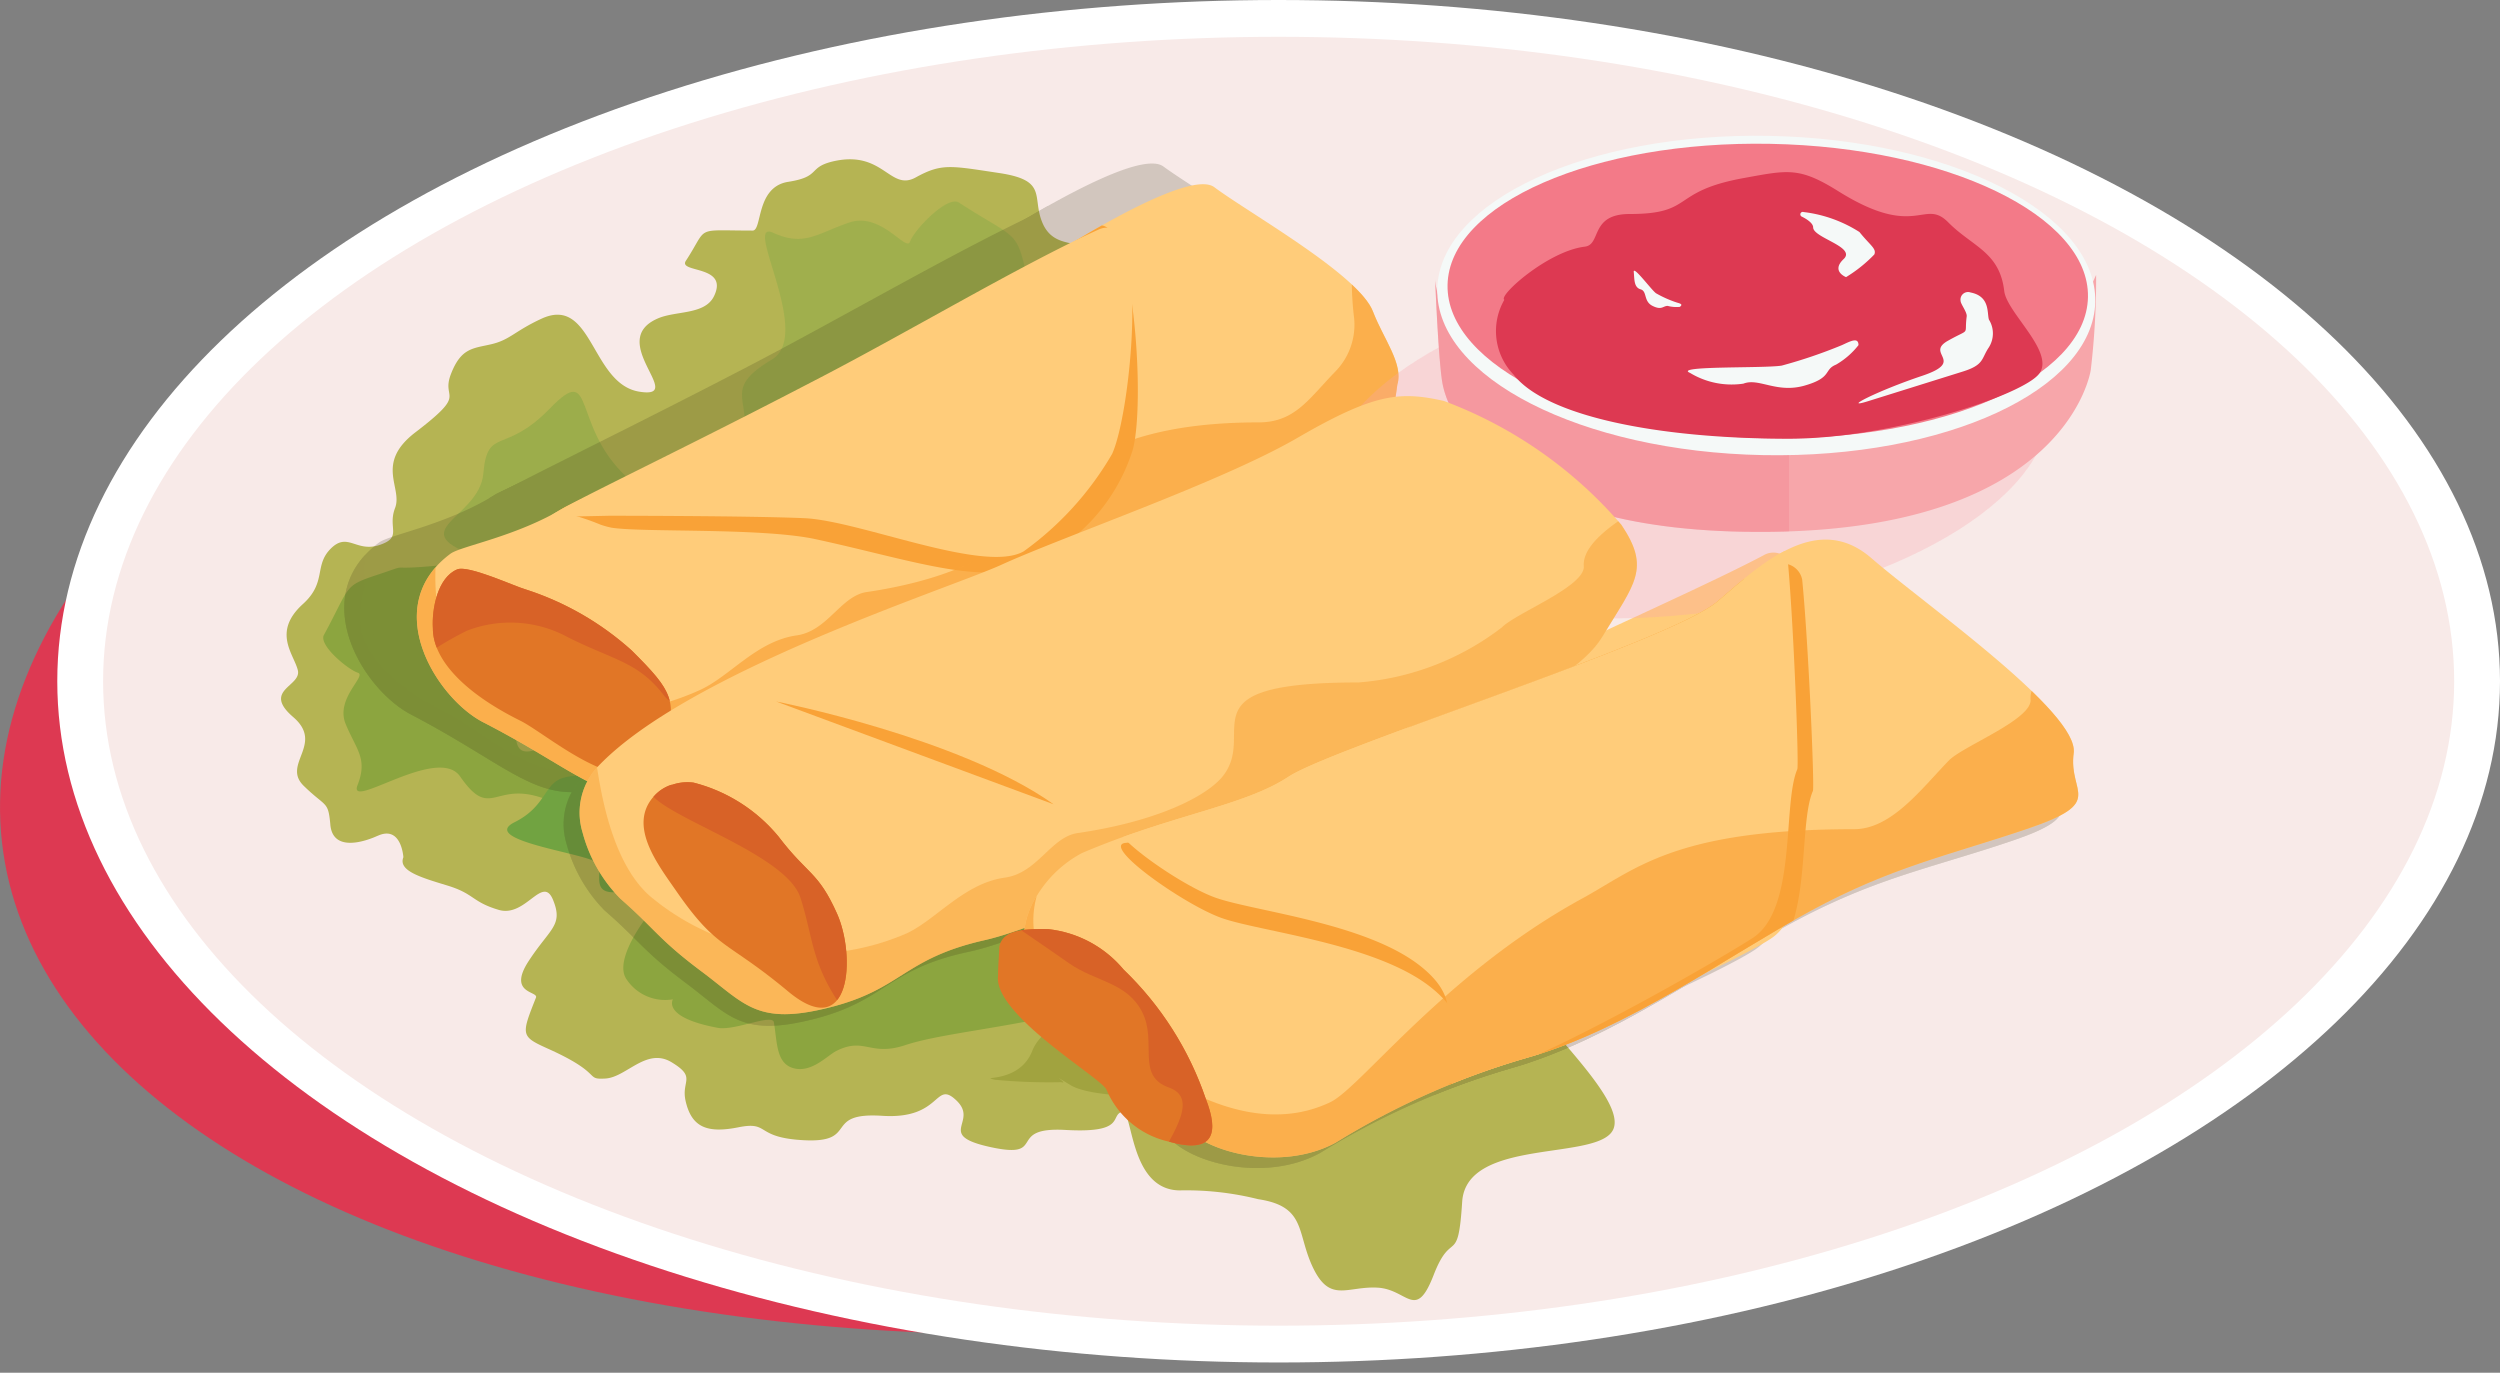 <svg xmlns="http://www.w3.org/2000/svg" xmlns:xlink="http://www.w3.org/1999/xlink" viewBox="0 0 102.57 56.32"><rect x="0" y="0" width="102.57" height="56.32" fill="#808080" stroke="none"/><defs><style>.cls-1{fill:#b5b453;}.cls-17,.cls-2,.cls-20{fill:#3b3516;}.cls-3{fill:#ffcc7a;}.cls-4{fill:#e17626;}.cls-28,.cls-5{fill:#f7a6aa;}.cls-6{fill:#dd3952;}.cls-7{fill:#fff;}.cls-8{fill:#f8eae8;}.cls-9{clip-path:url(#clip-path);}.cls-10{fill:#76a440;opacity:0.4;}.cls-11{fill:#8ca53f;}.cls-12{fill:#6ea642;}.cls-12,.cls-28{opacity:0.3;}.cls-13{fill:#71a341;}.cls-14{fill:#a1a33f;}.cls-15{opacity:0.2;}.cls-16{clip-path:url(#clip-path-2);}.cls-17,.cls-25{opacity:0.69;}.cls-18{clip-path:url(#clip-path-3);}.cls-19{clip-path:url(#clip-path-4);}.cls-20,.cls-34{opacity:0.5;}.cls-21{clip-path:url(#clip-path-5);}.cls-22{clip-path:url(#clip-path-6);}.cls-23{clip-path:url(#clip-path-7);}.cls-24,.cls-25,.cls-34{fill:#f9a237;}.cls-26{clip-path:url(#clip-path-8);}.cls-27{fill:#d86227;}.cls-29{clip-path:url(#clip-path-9);}.cls-30,.cls-32{fill:#f37a88;}.cls-30{opacity:0.31;}.cls-31{fill:#f5f9f8;}.cls-33{clip-path:url(#clip-path-10);}.cls-35{clip-path:url(#clip-path-11);}.cls-36{clip-path:url(#clip-path-12);}.cls-37{clip-path:url(#clip-path-13);}</style><clipPath id="clip-path"><path id="_Clipping_Path_" data-name="&lt;Clipping Path&gt;" class="cls-1" d="M16.55,35.17c-.22.55.68.82,1.8,1.16s1,.67,2.11,1,1.8-1.46,2.23-.41-.12,1.16-1,2.51.41,1.23.3,1.5c-.63,1.59-.63,1.59.59,2.14,2.19,1,1.4,1.23,2.26,1.18s1.68-1.29,2.71-.67.41.75.57,1.55c.24,1.12.88,1.38,2.18,1.12s.65.42,2.66.53c2.32.13.77-1.16,3.24-1s2.13-1.51,3.05-.62-.91,1.41,1.42,1.91.58-.85,3.05-.71,1.82-.58,2.3-.74.28,3.19,2.37,3.22a12.17,12.17,0,0,1,3.23.36c2,.3,1.56,1.39,2.26,2.83s1.4.73,2.64.8,1.56,1.39,2.3-.52,1-.32,1.17-3,5.68-1.64,6.21-3S62.6,41.5,61.09,38.9s-14.47-7.15-15.45-9-1.25-16.3-1.31-17.24.37-2,.1-2.42-1.24-.07-1.67-1.12S43,7.4,41,7.1s-2.36-.41-3.43.18-1.33-1.16-3.43-.65c-1,.25-.46.62-1.8.83s-1.06,2-1.46,2c-2.45,0-1.79-.21-2.74,1.24-.33.51,1.77.16,1.16,1.44-.37.79-1.58.6-2.32.93-2.13.93,1.23,3.32-.75,3s-1.91-3.95-4-3c-1.11.51-1.3.87-2.06,1.05s-1.25.14-1.67,1.23.74.71-1.46,2.39c-1.67,1.28-.51,2.27-.83,3.1s.32,1.2-.64,1.52-1.3-.55-2,.15-.15,1.38-1.15,2.28c-1.26,1.15-.36,2.05-.2,2.71s-1.48.81-.19,1.92-.48,1.93.43,2.82,1,.61,1.09,1.55c.09,1.51,2.21.36,1.93.51C16.47,33.83,16.55,35.17,16.55,35.17Z"/></clipPath><clipPath id="clip-path-2"><path id="_Clipping_Path_2" data-name="&lt;Clipping Path&gt;" class="cls-2" d="M55.43,15.38c-.1.29-.21,1.45-.34,1.62-.51.68-2.27.55-3.29,1.91S45.07,23,42.46,24,26.11,32.15,24,32.46s-3.37-1.17-7.09-3.12c-2-1-4.36-4.85-1.36-7.08.44-.33,2.79-.72,4.82-2A44,44,0,0,1,29.43,17c2.25-.26,5-2.42,6.62-4,.66-.61,10.19-7.26,11.68-6.17s6.08,3.69,6.68,5.24c.45,1.15,1.29,2.22,1,3.08"/></clipPath><clipPath id="clip-path-3"><path id="_Clipping_Path_3" data-name="&lt;Clipping Path&gt;" class="cls-2" d="M18.72,23.79c-.5-.14-2.4-1-2.87-.84-.83.33-1.09,1.65-1.07,2.49,0,1.29,1.28,2.7,3.68,3.88,1.25.62,4.95,4,6,1.15.7-1.94.46-2.37-1.3-4.15A12.21,12.21,0,0,0,18.72,23.79Z"/></clipPath><clipPath id="clip-path-4"><path id="_Clipping_Path_4" data-name="&lt;Clipping Path&gt;" class="cls-2" d="M23.88,31.91a2.77,2.77,0,0,0-.64,2.7,6.2,6.2,0,0,0,1.55,2.73c1.46,1.27,1.58,1.67,3.36,3s2.25,2.23,5.24,1.47,3-2.05,6.36-2.76S53,33.34,55.44,32.15s8.29-3.27,9.64-5.51,2-2.81.79-4.6A17.75,17.75,0,0,0,58.59,17c-1.8-.39-2.83-.33-6,1.52s-9.63,4-12.27,5.2C38,24.72,27.51,28.08,23.88,31.91Z"/></clipPath><clipPath id="clip-path-5"><path id="_Clipping_Path_5" data-name="&lt;Clipping Path&gt;" class="cls-2" d="M24.9,32a2,2,0,0,1,.91-.09,6.77,6.77,0,0,1,3.57,2.27c1.24,1.63,1.67,1.46,2.46,3.25s.61,5.49-2,3.28-3-1.72-4.74-4.27c-.77-1.11-2-2.71-.94-3.93A1.77,1.77,0,0,1,24.9,32"/></clipPath><clipPath id="clip-path-6"><path id="_Clipping_Path_6" data-name="&lt;Clipping Path&gt;" class="cls-2" d="M41.53,40.18a3.41,3.41,0,0,1,.38-3,4.69,4.69,0,0,1,1.83-1.7c3.67-1.58,6.65-1.93,8.47-3.13s15.71-5.57,17.59-7.2,4.13-3.66,6.32-1.75,8.54,6.34,8.3,8,1.36,2-1.88,3.1S77,36,73.62,37.81s-7.49,4.84-11.57,6a32.05,32.05,0,0,0-7.9,3.5c-2.24,1.22-5.35.43-6.27-.73C45.76,44,42.74,43,41.53,40.18Z"/></clipPath><clipPath id="clip-path-7"><path id="_Clipping_Path_7" data-name="&lt;Clipping Path&gt;" class="cls-3" d="M57.3,16A14.07,14.07,0,0,1,57,17.57c-.49.66-2.21.54-3.2,1.86s-6.55,4-9.09,4.93-15.92,8-18,8.26-3.28-1.14-6.91-3c-1.9-1-4.24-4.73-1.32-6.9.43-.32,2.72-.7,4.7-1.91A43.31,43.31,0,0,1,32,17.54c2.2-.25,4.86-2.36,6.46-3.86.64-.6,9.91-7.08,11.36-6s5.93,3.59,6.51,5.1c.43,1.12,1.26,2.16,1,3"/></clipPath><clipPath id="clip-path-8"><path id="_Clipping_Path_8" data-name="&lt;Clipping Path&gt;" class="cls-4" d="M21.56,24.18c-.48-.14-2.34-1-2.8-.82-.8.33-1.05,1.61-1,2.42,0,1.26,1.25,2.63,3.59,3.79,1.21.6,4.82,3.87,5.82,1.11.68-1.88.45-2.3-1.26-4A12,12,0,0,0,21.56,24.18Z"/></clipPath><clipPath id="clip-path-9"><path id="_Clipping_Path_9" data-name="&lt;Clipping Path&gt;" class="cls-5" d="M58.88,11.44s.09,6.4,13.46,5.84c12.37-.51,12.73-4.06,13.66-6a32.08,32.08,0,0,1-.22,3.9s-.92,6.5-13.14,6.64c-11.68.14-13.29-5.14-13.46-6.1S58.88,11.44,58.88,11.44Z"/></clipPath><clipPath id="clip-path-10"><path id="_Clipping_Path_10" data-name="&lt;Clipping Path&gt;" class="cls-3" d="M24.53,31.45a2.76,2.76,0,0,0-.63,2.7,6.07,6.07,0,0,0,1.55,2.72c1.46,1.28,1.57,1.67,3.35,3s2.26,2.22,5.25,1.46,3-2,6.36-2.76,13.25-5.73,15.68-6.92,8.29-3.28,9.64-5.51,2-2.81.79-4.61a17.81,17.81,0,0,0-7.28-5.08c-1.79-.4-2.83-.33-6,1.51S43.63,22,41,23.21C38.63,24.25,28.16,27.62,24.53,31.45Z"/></clipPath><clipPath id="clip-path-11"><path id="_Clipping_Path_11" data-name="&lt;Clipping Path&gt;" class="cls-4" d="M27.57,32.2a1.91,1.91,0,0,1,.89-.09,6.65,6.65,0,0,1,3.48,2.21c1.2,1.58,1.62,1.42,2.4,3.16s.58,5.35-2,3.2-2.9-1.67-4.62-4.16c-.75-1.08-1.95-2.64-.91-3.83a1.63,1.63,0,0,1,.73-.49"/></clipPath><clipPath id="clip-path-12"><path id="_Clipping_Path_12" data-name="&lt;Clipping Path&gt;" class="cls-3" d="M42.19,39.72a3.4,3.4,0,0,1,.37-3A4.78,4.78,0,0,1,44.39,35c3.67-1.57,6.66-1.93,8.47-3.13s15.72-5.57,17.6-7.19S74.59,21,76.78,22.9s8.53,6.33,8.3,8,1.35,2-1.89,3.1-5.57,1.56-8.92,3.38-7.49,4.84-11.56,6a31.61,31.61,0,0,0-7.91,3.5c-2.23,1.21-5.35.42-6.27-.73C46.41,43.49,43.39,42.56,42.19,39.72Z"/></clipPath><clipPath id="clip-path-13"><path id="_Clipping_Path_13" data-name="&lt;Clipping Path&gt;" class="cls-4" d="M41,38.85c.13-.76,1.19-.74,2-.73a4.69,4.69,0,0,1,3.1,1.66,13.29,13.29,0,0,1,3.37,5.3c.53,1.35.39,2.3-1.51,1.76a3.63,3.63,0,0,1-2.57-2.15c-.29-.52-4.67-3.09-4.44-4.67C40.94,39.81,41,39,41,38.85Z"/></clipPath></defs><title>plate</title><g id="Layer_2" data-name="Layer 2"><g id="Layer_1-2" data-name="Layer 1"><ellipse class="cls-6" cx="49.66" cy="28.98" rx="49.89" ry="25.31" transform="translate(-2.93 5.74) rotate(-6.42)"/><ellipse class="cls-7" cx="52.46" cy="27.95" rx="50.11" ry="27.95"/><ellipse class="cls-8" cx="52.46" cy="27.95" rx="48.23" ry="26.44"/><path id="_Clipping_Path_14" data-name="&lt;Clipping Path&gt;" class="cls-1" d="M16.55,35.17c-.22.55.68.82,1.8,1.16s1,.67,2.11,1,1.8-1.46,2.23-.41-.12,1.16-1,2.51.41,1.23.3,1.5c-.63,1.59-.63,1.59.59,2.14,2.19,1,1.4,1.23,2.26,1.18s1.68-1.29,2.71-.67.41.75.57,1.55c.24,1.12.88,1.38,2.18,1.12s.65.42,2.66.53c2.32.13.77-1.16,3.24-1s2.13-1.51,3.05-.62-.91,1.41,1.42,1.91.58-.85,3.05-.71,1.82-.58,2.3-.74.28,3.19,2.37,3.22a12.17,12.17,0,0,1,3.23.36c2,.3,1.56,1.39,2.26,2.83s1.4.73,2.64.8,1.56,1.39,2.3-.52,1-.32,1.17-3,5.68-1.64,6.21-3S62.6,41.5,61.09,38.9s-14.47-7.15-15.45-9-1.25-16.3-1.31-17.24.37-2,.1-2.42-1.24-.07-1.67-1.12S43,7.4,41,7.1s-2.36-.41-3.43.18-1.33-1.16-3.43-.65c-1,.25-.46.62-1.8.83s-1.06,2-1.46,2c-2.45,0-1.79-.21-2.74,1.24-.33.51,1.77.16,1.16,1.44-.37.79-1.58.6-2.32.93-2.13.93,1.23,3.32-.75,3s-1.91-3.95-4-3c-1.11.51-1.3.87-2.06,1.05s-1.25.14-1.67,1.23.74.71-1.46,2.39c-1.67,1.28-.51,2.27-.83,3.1s.32,1.2-.64,1.52-1.3-.55-2,.15-.15,1.38-1.15,2.28c-1.26,1.15-.36,2.05-.2,2.71s-1.48.81-.19,1.92-.48,1.93.43,2.82,1,.61,1.09,1.55c.09,1.51,2.21.36,1.93.51C16.47,33.83,16.55,35.17,16.55,35.17Z"/><g class="cls-9"><path class="cls-10" d="M32.56,28.18c-.69-1.2-1.73-4.5-3.28-6.46s-1.24,0-3.55-2.13-1.28-4.78-3.16-2.84-2.57.73-2.74,2.68-3.77,2.37.36,3.59,5.95,1.3,7.21,2.13S32.56,28.18,32.56,28.18Z"/><path id="_Path_" data-name="&lt;Path&gt;" class="cls-11" d="M27.77,22.51s.33,1.33-2.68.41-2.8-1.46-4.35-.71-.64.79-2.84,1-.93-.12-2.38.36-1.12.44-2.23,2.48c-.23.42,1,1.43,1.39,1.55s-.93,1.05-.5,2.1.92,1.42.49,2.51,3.3-1.67,4.21-.35c1.23,1.77,1.37.26,3.25.84s3.22.36,2.79-.69.36-2.75-1.27-2-2.56,1.43-2.48-.08.09.64-.3-1.62-2-2.45-.55-2.93a13.5,13.5,0,0,1,2.9-.95c1.82-.37-.54-.78,1.93-.64S27.77,22.51,27.77,22.51Z"/><path id="_Path_2" data-name="&lt;Path&gt;" class="cls-12" d="M42.05,26.39s-1.64.31-.19-3.33,2.1-3.33,1.36-5.3-.89-.84-.94-3.57.25-1.13-.17-2.95-.41-1.41-2.77-2.93c-.47-.31-1.85,1.14-2,1.6s-1.18-1.23-2.5-.78-1.84,1-3.12.42,1.66,4.18-.05,5.2c-2.3,1.38-.48,1.67-1.39,3.94s-.81,3.93.52,3.48,3.3.65,2.54-1.42-1.45-3.25.38-3-.78.07,2-.24,3.2-2.27,3.62-.46a16.66,16.66,0,0,1,.84,3.63c.23,2.27,1-.6.55,2.42S42.05,26.39,42.05,26.39Z"/><path class="cls-13" d="M26.55,32.36a1.09,1.09,0,0,0-.64-.11c-.55.07-1.7-.65-2.79-.34-.81.23-.69,1.16-2,1.82-1.54.76,3.12,1.3,3.39,1.69s-.37,1.37,1,1.16,1.18-.87,2.46-2C28.93,33.67,27.27,32.71,26.55,32.36Z"/><path class="cls-11" d="M26.52,37.64c-.93-1.33.52-3,3.24-2.75,1,.09,2.47,2.38,4.88,1.58s4.23-3.31,4-.61,8,1,7.06,2.24,1.15,2.7-1.64,3.39-5.47.91-6.92,1.39-1.66-.35-2.83.24c-.36.18-1,.9-1.74.71s-.68-1.09-.82-1.89c-.07-.36-1.61.36-2.3.23C27.14,41.74,27.61,41,27.61,41a1.9,1.9,0,0,1-1.91-.83C25.16,39.38,26.52,37.64,26.52,37.64Z"/><path class="cls-14" d="M45.16,41.49s-2.27.26-2.81,1.63-2.28,1-1.53,1.18a23.13,23.13,0,0,0,2.72.1c.38.12-.64-.5.38.12s4.65.45,4.65.45Z"/></g><g class="cls-15"><path id="_Clipping_Path_15" data-name="&lt;Clipping Path&gt;" class="cls-2" d="M55.43,15.38c-.1.29-.21,1.45-.34,1.62-.51.68-2.27.55-3.29,1.91S45.07,23,42.46,24,26.11,32.15,24,32.46s-3.37-1.17-7.09-3.12c-2-1-4.36-4.85-1.36-7.08.44-.33,2.79-.72,4.82-2A44,44,0,0,1,29.43,17c2.25-.26,5-2.42,6.62-4,.66-.61,10.19-7.26,11.68-6.17s6.08,3.69,6.68,5.24c.45,1.15,1.29,2.22,1,3.08"/><g class="cls-16"><path class="cls-2" d="M21.9,21.07a3.74,3.74,0,0,0,.45.12c1.3.2,6.2,0,8.49.46,3.8.81,6.82,1.9,8.83,1.2a7.83,7.83,0,0,0,4.63-4.93c.58-2.05,0-10.2-1.54-9.42C34,12.83,18.49,20.44,20.22,20.5A11.09,11.09,0,0,1,21.9,21.07Z"/><path id="_Path_3" data-name="&lt;Path&gt;" class="cls-17" d="M15,22.46c-.54.83-3.17,3.39-2.88,4.34s10.6,7.84,11.39,8.53c1.46,1.27,1.57,1.67,3.35,3s2.26,2.23,5.25,1.47,3-2,6.36-2.76,13.25-5.74,15.69-6.93,8.28-3.27,9.63-5.51,2-2.81.79-4.6-5.88-7.27-7.67-7.66C55.75,12.12,53.66,9,53.66,9a13.63,13.63,0,0,0,0,3.37,2.84,2.84,0,0,1-.8,2.23c-1.12,1.15-1.69,2.14-3.23,2.14-7.47,0-8.93,3-10.63,4.9-.74.81-2.73,1.78-5.88,2.24-1.1.16-1.64,1.64-3,1.83-1.66.24-2.78,1.7-4,2.28a10.8,10.8,0,0,1-9.08,0C14.46,26.59,15,22.46,15,22.46Z"/><path id="_Clipping_Path_16" data-name="&lt;Clipping Path&gt;" class="cls-2" d="M18.72,23.79c-.5-.14-2.4-1-2.87-.84-.83.33-1.09,1.65-1.07,2.49,0,1.29,1.28,2.7,3.68,3.88,1.25.62,4.95,4,6,1.15.7-1.94.46-2.37-1.3-4.15A12.21,12.21,0,0,0,18.72,23.79Z"/><g class="cls-18"><path class="cls-2" d="M13.91,27a14,14,0,0,1,2.33-1.46,5,5,0,0,1,4.28.28c1.92,1,2.95,1.06,4,2.42s3.69-1.1,2.26-2.56-4.44-6.22-6.19-5.51-7.54,1-7.12,2.31A22.21,22.21,0,0,1,13.91,27Z"/></g></g><path class="cls-2" d="M71.71,23.24a.79.79,0,0,1,1.17.51c.34,2.54.79,8.25.73,8.4-.57,1.43.19,5.58-1.57,6.79S59.19,45,59.39,44c.28-1.55,1.47-1.8-.81-3.45S52,38.52,50.39,38s-6.16-2.51-5.06-2.6,12.44-5.29,14.07-6.31C60.73,28.29,68.87,24.75,71.71,23.24Z"/><path class="cls-2" d="M22.26,20.69s5.87,0,8.19.11,7.59,2.34,9.28,1.39a13.31,13.31,0,0,0,3.72-4.14c.83-1.84,1.63-10.44-.57-9.45C39.64,10.06,34.6,13,30.76,15c-6.53,3.4-11.59,5.74-10.91,5.7Z"/><path id="_Clipping_Path_17" data-name="&lt;Clipping Path&gt;" class="cls-2" d="M23.88,31.91a2.77,2.77,0,0,0-.64,2.7,6.2,6.2,0,0,0,1.55,2.73c1.46,1.27,1.58,1.67,3.36,3s2.25,2.23,5.24,1.47,3-2.05,6.36-2.76S53,33.34,55.44,32.15s8.29-3.27,9.64-5.51,2-2.81.79-4.6A17.75,17.75,0,0,0,58.59,17c-1.8-.39-2.83-.33-6,1.52s-9.63,4-12.27,5.2C38,24.72,27.51,28.08,23.88,31.91Z"/><g class="cls-19"><path class="cls-2" d="M31.19,29.25s7.54,1.48,11.39,4.17"/><path class="cls-2" d="M32.8,29.07c1.83-1.2,8.76,3,11.68,4.72.74.42,2.06,3.9,2.29,4.73.83,3,8.43-4.64,8.87-5.1s2.74-7.06,2.39-9.59c-.22-1.56,0-6.34-1.32-5.58S34.07,28.15,33,28.58,32.8,29.07,32.8,29.07Z"/><path id="_Path_4" data-name="&lt;Path&gt;" class="cls-20" d="M23.73,31.41c-.76.64-1.53,5.14-1.24,6.09S33.1,45.33,33.88,46c1.46,1.28,1.58,1.67,3.36,3s2.25,2.22,5.24,1.46,3-2.05,6.36-2.76S62.1,42,64.53,40.84s8.29-3.28,9.64-5.52,2-2.8.79-4.6-5.88-7.27-7.67-7.66c-1.13-.24-.23-2.06-.23-2.06-.18.22-2.83,1.45-2.74,2.69.07.83-2.78,1.92-3.36,2.51-1.11,1.15-4.33,2.22-5.87,2.22-7.46,0-4,2.08-5.66,3.94-.74.8-2.72,1.77-5.88,2.24-1.09.16-1.64,1.64-2.95,1.83-1.67.23-2.78,1.69-4,2.27A10.13,10.13,0,0,1,26,37.18C24,35.44,23.85,31.3,23.73,31.41Z"/></g><path id="_Clipping_Path_18" data-name="&lt;Clipping Path&gt;" class="cls-2" d="M24.9,32a2,2,0,0,1,.91-.09,6.77,6.77,0,0,1,3.57,2.27c1.24,1.63,1.67,1.46,2.46,3.25s.61,5.49-2,3.28-3-1.72-4.74-4.27c-.77-1.11-2-2.71-.94-3.93A1.77,1.77,0,0,1,24.9,32"/><g class="cls-21"><path class="cls-2" d="M26,30.16s-2.95,1.36-1.87,2.4,5.6,2.5,6.17,4.22.44,2.75,1.77,4.63c1.6,2.28,2.09,1.35,1.8-.9s.09-6.25-1.86-7A58.44,58.44,0,0,1,26,30.16Z"/></g><path id="_Clipping_Path_19" data-name="&lt;Clipping Path&gt;" class="cls-2" d="M41.53,40.18a3.41,3.41,0,0,1,.38-3,4.69,4.69,0,0,1,1.83-1.7c3.67-1.58,6.65-1.93,8.47-3.13s15.71-5.57,17.59-7.2,4.13-3.66,6.32-1.75,8.54,6.34,8.3,8,1.36,2-1.88,3.1S77,36,73.62,37.81s-7.49,4.84-11.57,6a32.05,32.05,0,0,0-7.9,3.5c-2.24,1.22-5.35.43-6.27-.73C45.76,44,42.74,43,41.53,40.18Z"/><g class="cls-22"><path class="cls-2" d="M72.11,23.68a.81.81,0,0,1,1.18.57c.26,2.62.5,8.51.44,8.66-.64,1.45,0,5.75-1.86,6.93s-12.63,7.24-13,5.67,1.44-2.79-.84-4.57-7-2.25-8.56-2.82-5-3-3.92-3.08,12-4.78,13.74-5.77C60.65,28.46,69.14,25.13,72.11,23.68Z"/><path class="cls-2" d="M71.52,22.8a.79.79,0,0,1,1.16.57c.25,2.62.48,8.5.41,8.66-.62,1.44,0,5.74-1.84,6.92s-12.42,7.27-12.81,5.71,1.41-2.79-.82-4.57-6.82-2.24-8.4-2.8-4.95-3-3.84-3.07,11.83-4.81,13.51-5.8C60.26,27.61,68.61,24.26,71.52,22.8Z"/><path id="_Path_5" data-name="&lt;Path&gt;" class="cls-17" d="M41.91,37.14c-.76.64-1.37,4.91-1.08,5.86s10.6,7.84,11.39,8.53c1.46,1.27,1.58,1.67,3.35,3s2.26,2.23,5.25,1.47,3-2.05,6.36-2.76,13.25-5.74,15.69-6.93,8.28-3.27,9.64-5.51,2-2.81.78-4.6S87.42,29,85.62,28.57c-1.12-.25-.22-2.06-.22-2.06-.18.21-2.83,1.44-2.74,2.69.06.82-2.78,1.91-3.36,2.51-1.12,1.14-2.35,2.81-3.89,2.81-7.46,0-9,1.69-11.25,2.91-5.58,3.07-9,7.72-10.23,8.3-4.18,2-9.24-2.42-11.54-5.36A3.71,3.71,0,0,1,41.91,37.14Z"/></g></g><path id="_Clipping_Path_20" data-name="&lt;Clipping Path&gt;" class="cls-3" d="M57.3,16A14.07,14.07,0,0,1,57,17.57c-.49.66-2.21.54-3.2,1.86s-6.55,4-9.09,4.93-15.92,8-18,8.26-3.28-1.14-6.91-3c-1.9-1-4.24-4.73-1.32-6.9.43-.32,2.72-.7,4.7-1.91A43.31,43.31,0,0,1,32,17.54c2.2-.25,4.86-2.36,6.46-3.86.64-.6,9.91-7.08,11.36-6s5.93,3.59,6.51,5.1c.43,1.12,1.26,2.16,1,3"/><g class="cls-23"><path class="cls-24" d="M24.65,21.53a3.6,3.6,0,0,0,.44.12c1.27.2,6,0,8.27.45,3.7.79,6.64,1.85,8.6,1.17a7.61,7.61,0,0,0,4.51-4.8c.56-2,0-9.93-1.5-9.17C36.43,13.5,21.33,20.92,23,21A10.75,10.75,0,0,1,24.65,21.53Z"/><path id="_Path_6" data-name="&lt;Path&gt;" class="cls-25" d="M17.9,22.88c-.53.81-3.09,3.31-2.81,4.23s10.32,7.64,11.09,8.31c1.42,1.24,1.54,1.62,3.27,2.95s2.2,2.17,5.11,1.43,2.89-2,6.19-2.69S53.65,31.52,56,30.36s8.07-3.18,9.39-5.36,1.91-2.74.77-4.48-5.73-7.08-7.47-7.46c-1.09-.24-3.13-3.26-3.13-3.26a13.41,13.41,0,0,0,0,3.28,2.75,2.75,0,0,1-.78,2.17c-1.09,1.12-1.65,2.08-3.15,2.08-7.26,0-8.69,3-10.35,4.78-.72.78-2.65,1.73-5.72,2.18-1.07.16-1.6,1.6-2.88,1.78-1.62.23-2.71,1.65-3.92,2.22a10.55,10.55,0,0,1-8.84,0C17.41,26.9,17.9,22.88,17.9,22.88Z"/><path id="_Clipping_Path_21" data-name="&lt;Clipping Path&gt;" class="cls-4" d="M21.56,24.18c-.48-.14-2.34-1-2.8-.82-.8.33-1.05,1.61-1,2.42,0,1.26,1.25,2.63,3.59,3.79,1.21.6,4.82,3.87,5.82,1.11.68-1.88.45-2.3-1.26-4A12,12,0,0,0,21.56,24.18Z"/><g class="cls-26"><path class="cls-27" d="M16.87,27.31a13.5,13.5,0,0,1,2.28-1.43,4.93,4.93,0,0,1,4.16.27c1.87.94,2.87,1,3.92,2.37s3.59-1.08,2.2-2.49-4.33-6.07-6-5.37-7.35.94-6.93,2.24A21.44,21.44,0,0,1,16.87,27.31Z"/></g></g><path class="cls-3" d="M72.36,22.78a.79.79,0,0,1,1.17.51c.35,2.54.79,8.24.73,8.4-.56,1.42.19,5.58-1.56,6.79s-12.86,6.09-12.66,5c.28-1.54,1.48-1.79-.8-3.44s-6.62-2-8.2-2.47S44.88,35.06,46,35s12.45-5.29,14.08-6.3C61.39,27.82,69.53,24.29,72.36,22.78Z"/><path class="cls-3" d="M25,21.16s5.72,0,8,.1,7.39,2.29,9,1.36a12.86,12.86,0,0,0,3.63-4c.81-1.79,1.58-10.17-.56-9.2-3.15,1.42-8,4.32-11.8,6.27C26.92,19,22,21.25,22.65,21.21Z"/><ellipse class="cls-28" cx="69.25" cy="18.25" rx="14.92" ry="6.91" transform="translate(-1.77 9.04) rotate(-7.37)"/><path id="_Clipping_Path_22" data-name="&lt;Clipping Path&gt;" class="cls-5" d="M58.88,11.44s.09,6.4,13.46,5.84c12.37-.51,12.73-4.06,13.66-6a32.08,32.08,0,0,1-.22,3.9s-.92,6.5-13.14,6.64c-11.68.14-13.29-5.14-13.46-6.1S58.88,11.44,58.88,11.44Z"/><g class="cls-29"><rect class="cls-30" x="53.9" y="7.06" width="19.5" height="17.45"/></g><ellipse class="cls-31" cx="72.48" cy="12.12" rx="6.55" ry="13.5" transform="translate(58.97 84.36) rotate(-88.91)"/><ellipse id="_Clipping_Path_23" data-name="&lt;Clipping Path&gt;" class="cls-32" cx="72.53" cy="11.94" rx="6.04" ry="13.14" transform="translate(59.21 84.23) rotate(-88.91)"/><path class="cls-6" d="M61.72,12.3c-.27-.16,1.79-2,3.3-2.18.69-.08.2-1.34,1.84-1.34,2.69,0,1.64-.93,4.71-1.48,1.81-.33,2.26-.45,3.86.55,3.2,2,3.5.26,4.5,1.27s2.11,1.21,2.3,2.82c.1.88,2.06,2.48,1.45,3.37S77.6,18,73.4,18c-5.49,0-10-.95-11.3-2.63A2.57,2.57,0,0,1,61.72,12.3Z"/><path class="cls-31" d="M80.85,12a.31.31,0,0,0-.41.35c0,.12.27.46.25.63-.11.83.19.46-.77,1s.76.83-1.06,1.44-3.32,1.38-2.25,1.05l3.9-1.22c.91-.28.77-.53,1.09-1a1.07,1.07,0,0,0,0-1.14C81.52,12.83,81.65,12.16,80.85,12Z"/><path class="cls-31" d="M76.25,14.16c0-.35-.35-.15-.68,0A20.3,20.3,0,0,1,73.1,15c-.73.12-4.48,0-3.76.3a3.29,3.29,0,0,0,2.19.44c.63-.25,1.36.41,2.51.08s.77-.65,1.29-.86A3.2,3.2,0,0,0,76.25,14.16Z"/><path class="cls-31" d="M68.92,12.59c.15-.11,0-.14-.13-.18a4.56,4.56,0,0,1-.85-.38c-.2-.15-.94-1.16-.91-.87s0,.63.28.71.11.49.49.68.43,0,.62,0A1.4,1.4,0,0,0,68.92,12.59Z"/><path class="cls-31" d="M74,8.7a.1.1,0,0,0-.07.19c.26.13.46.29.46.44,0,.43,1.78.8,1.25,1.3s.1.74.1.74a5.77,5.77,0,0,0,1.16-.93c.1-.24-.17-.37-.61-.92A5.46,5.46,0,0,0,74,8.7Z"/><path id="_Clipping_Path_24" data-name="&lt;Clipping Path&gt;" class="cls-3" d="M24.53,31.45a2.76,2.76,0,0,0-.63,2.7,6.07,6.07,0,0,0,1.55,2.72c1.46,1.28,1.57,1.67,3.35,3s2.26,2.22,5.25,1.46,3-2,6.36-2.76,13.25-5.73,15.68-6.92,8.29-3.28,9.64-5.51,2-2.81.79-4.61a17.81,17.81,0,0,0-7.28-5.08c-1.79-.4-2.83-.33-6,1.51S43.63,22,41,23.21C38.63,24.25,28.16,27.62,24.53,31.45Z"/><g class="cls-33"><path class="cls-24" d="M31.84,28.78S39.38,30.26,43.23,33"/><path class="cls-3" d="M33.45,28.6c1.84-1.19,8.76,3,11.69,4.72.74.43,2.06,3.91,2.29,4.73.82,3,8.42-4.64,8.86-5.09s2.75-7.06,2.4-9.59c-.22-1.56,0-6.35-1.33-5.58s-22.64,9.9-23.73,10.32S33.45,28.6,33.45,28.6Z"/><path id="_Path_7" data-name="&lt;Path&gt;" class="cls-34" d="M24.38,30.94c-.76.64-1.52,5.14-1.23,6.09s10.6,7.84,11.39,8.53c1.46,1.27,1.57,1.67,3.35,3s2.26,2.23,5.25,1.47,3-2.05,6.36-2.76,13.25-5.74,15.68-6.93,8.29-3.27,9.64-5.51,2-2.81.79-4.6S69.73,23,67.94,22.6c-1.12-.25-.23-2.06-.23-2.06-.18.21-2.83,1.44-2.73,2.69.06.83-2.78,1.92-3.36,2.51A11.05,11.05,0,0,1,55.74,28c-7.46,0-4,2.09-5.65,3.94-.74.81-2.73,1.78-5.88,2.24-1.1.16-1.64,1.65-3,1.83-1.66.24-2.78,1.7-4,2.28a10.12,10.12,0,0,1-10.55-1.53C24.67,35,24.5,30.84,24.38,30.94Z"/></g><path id="_Clipping_Path_25" data-name="&lt;Clipping Path&gt;" class="cls-4" d="M27.57,32.2a1.91,1.91,0,0,1,.89-.09,6.65,6.65,0,0,1,3.48,2.21c1.2,1.58,1.62,1.42,2.4,3.16s.58,5.35-2,3.2-2.9-1.67-4.62-4.16c-.75-1.08-1.95-2.64-.91-3.83a1.63,1.63,0,0,1,.73-.49"/><g class="cls-35"><path class="cls-27" d="M28.67,30.38s-2.88,1.33-1.83,2.34,5.46,2.43,6,4.11.43,2.68,1.71,4.51c1.57,2.22,2,1.31,1.76-.87s.08-6.09-1.81-6.85A56.42,56.42,0,0,1,28.67,30.38Z"/></g><path id="_Clipping_Path_26" data-name="&lt;Clipping Path&gt;" class="cls-3" d="M42.19,39.72a3.4,3.4,0,0,1,.37-3A4.78,4.78,0,0,1,44.39,35c3.67-1.57,6.66-1.93,8.47-3.13s15.72-5.57,17.6-7.19S74.59,21,76.78,22.9s8.53,6.33,8.3,8,1.35,2-1.89,3.1-5.57,1.56-8.92,3.38-7.49,4.84-11.56,6a31.61,31.61,0,0,0-7.91,3.5c-2.23,1.21-5.35.42-6.27-.73C46.41,43.49,43.39,42.56,42.19,39.72Z"/><g class="cls-36"><path class="cls-24" d="M72.76,23.21a.82.82,0,0,1,1.18.57c.26,2.63.51,8.51.44,8.67-.63,1.44,0,5.74-1.86,6.92s-12.63,7.24-13,5.68,1.43-2.79-.85-4.57-7-2.26-8.56-2.82-5-3-3.91-3.08,12-4.79,13.74-5.77C61.31,28,69.79,24.66,72.76,23.21Z"/><path class="cls-3" d="M72.18,22.34a.79.79,0,0,1,1.16.56c.25,2.63.47,8.51.4,8.66-.62,1.45,0,5.75-1.84,6.93s-12.41,7.27-12.81,5.7,1.42-2.79-.82-4.56-6.82-2.24-8.4-2.8-4.95-3-3.83-3.07S57.86,29,59.54,28C60.92,27.15,69.26,23.79,72.18,22.34Z"/><path id="_Path_8" data-name="&lt;Path&gt;" class="cls-25" d="M42.56,36.68c-.76.64-1.37,4.91-1.07,5.86s10.6,7.84,11.38,8.52c1.46,1.28,1.58,1.67,3.36,3s2.26,2.22,5.24,1.46,3-2,6.37-2.76,13.25-5.73,15.68-6.92,8.29-3.28,9.64-5.51,2-2.81.79-4.61-5.88-7.26-7.67-7.66c-1.13-.24-.23-2.05-.23-2.05-.18.21-2.83,1.44-2.74,2.69.07.82-2.78,1.91-3.35,2.5-1.12,1.15-2.35,2.82-3.89,2.82-7.47,0-9,1.69-11.26,2.9-5.57,3.08-9,7.72-10.23,8.3-4.18,2-9.24-2.42-11.53-5.36A3.68,3.68,0,0,1,42.56,36.68Z"/></g><path id="_Clipping_Path_27" data-name="&lt;Clipping Path&gt;" class="cls-4" d="M41,38.85c.13-.76,1.19-.74,2-.73a4.69,4.69,0,0,1,3.1,1.66,13.29,13.29,0,0,1,3.37,5.3c.53,1.35.39,2.3-1.51,1.76a3.63,3.63,0,0,1-2.57-2.15c-.29-.52-4.67-3.09-4.44-4.67C40.94,39.81,41,39,41,38.85Z"/><g class="cls-37"><path class="cls-27" d="M40.76,37.39s2,1.36,3.1,2.13,2.37.77,3,2-.27,2.62,1.1,3.1-.15,2.23-.46,3.16,3.78,0,3.84-.52,1.9-3.15-1.51-5.64-5.65-4.36-5.65-4.36Z"/></g></g></g></svg>